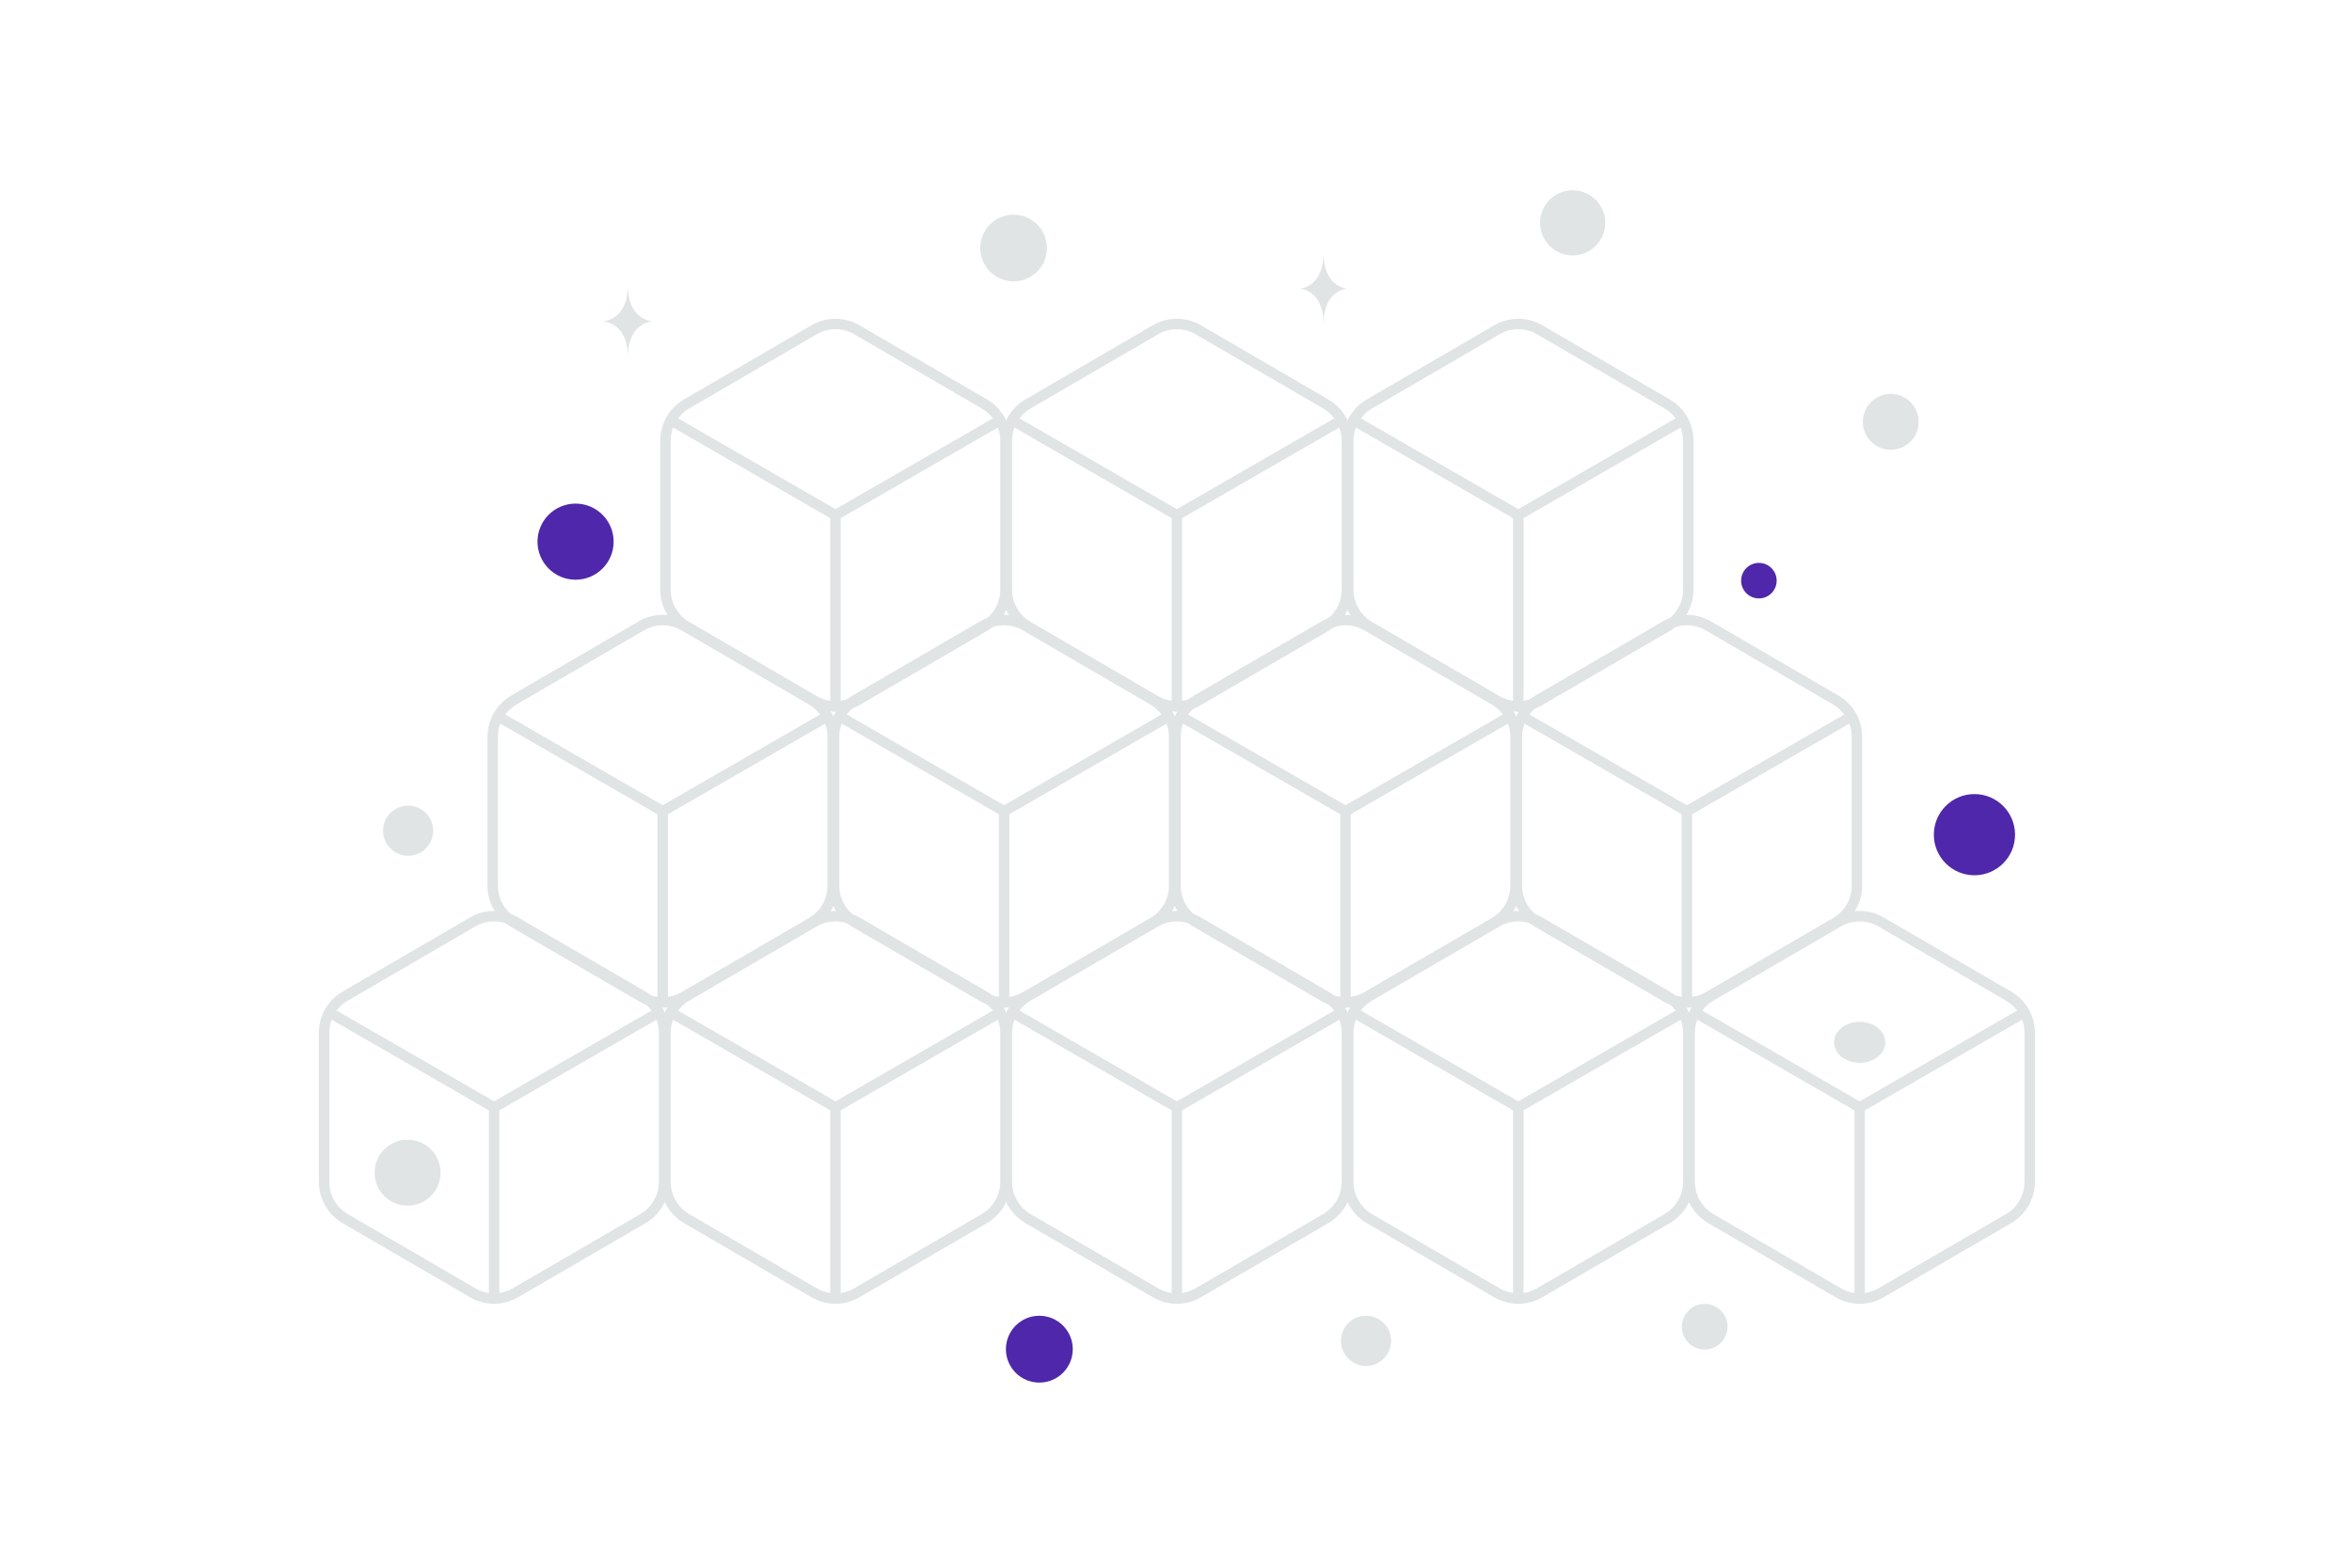<svg width="900" height="600" viewBox="0 0 900 600" fill="none" xmlns="http://www.w3.org/2000/svg">
<g clip-path="url(#clip0_1235_25879)">
<path d="M755.525 303.918C746.944 303.918 739.988 310.874 739.988 319.455C739.988 328.036 746.944 334.992 755.525 334.992C764.106 334.992 771.062 328.036 771.062 319.455C771.062 310.874 764.106 303.918 755.525 303.918Z" fill="#4F27AA"/>
<path d="M397.706 503.578C390.642 503.578 384.915 509.305 384.915 516.369C384.915 523.433 390.642 529.16 397.706 529.16C404.77 529.16 410.497 523.433 410.497 516.369C410.497 509.305 404.77 503.578 397.706 503.578Z" fill="#4F27AA"/>
<path d="M220.244 221.878C212.199 221.878 205.678 215.357 205.678 207.312C205.678 199.268 212.199 192.746 220.244 192.746C228.289 192.746 234.81 199.268 234.81 207.312C234.81 215.357 228.289 221.878 220.244 221.878Z" fill="#4F27AA"/>
<path d="M673.048 229.03C669.294 229.03 666.25 225.986 666.25 222.232C666.25 218.477 669.294 215.434 673.048 215.434C676.802 215.434 679.846 218.477 679.846 222.232C679.846 225.986 676.802 229.03 673.048 229.03Z" fill="#4F27AA"/>
<path d="M652.302 516.519C647.475 516.519 643.562 512.606 643.562 507.779C643.562 502.952 647.475 499.039 652.302 499.039C657.129 499.039 661.042 502.952 661.042 507.779C661.042 512.606 657.129 516.519 652.302 516.519Z" fill="#E1E4E5"/>
<path d="M155.962 461.447C148.99 461.447 143.338 455.795 143.338 448.823C143.338 441.851 148.99 436.199 155.962 436.199C162.934 436.199 168.586 441.851 168.586 448.823C168.586 455.795 162.934 461.447 155.962 461.447Z" fill="#E1E4E5"/>
<path d="M522.712 522.794C517.406 522.794 513.104 518.492 513.104 513.186C513.104 507.88 517.406 503.578 522.712 503.578C528.018 503.578 532.32 507.88 532.32 513.186C532.32 518.492 528.018 522.794 522.712 522.794Z" fill="#E1E4E5"/>
<path d="M723.506 172.13C717.606 172.13 712.824 167.347 712.824 161.448C712.824 155.548 717.606 150.766 723.506 150.766C729.405 150.766 734.188 155.548 734.188 161.448C734.188 167.347 729.405 172.13 723.506 172.13Z" fill="#E1E4E5"/>
<path d="M165.433 315.456C166.805 320.573 163.768 325.833 158.651 327.204C153.534 328.575 148.274 325.538 146.903 320.421C145.532 315.304 148.569 310.045 153.686 308.674C158.803 307.303 164.062 310.339 165.433 315.456Z" fill="#E1E4E5"/>
<path d="M387.855 107.686C380.807 107.686 375.094 101.973 375.094 94.925C375.094 87.877 380.807 82.164 387.855 82.164C394.903 82.164 400.616 87.877 400.616 94.925C400.616 101.973 394.903 107.686 387.855 107.686Z" fill="#E1E4E5"/>
<path d="M711.61 406.78C706.189 406.78 701.794 403.264 701.794 398.927C701.794 394.59 706.189 391.074 711.61 391.074C717.031 391.074 721.426 394.59 721.426 398.927C721.426 403.264 717.031 406.78 711.61 406.78Z" fill="#E1E4E5"/>
<path d="M613.834 82.048C615.617 88.701 611.669 95.54 605.015 97.323C598.362 99.106 591.523 95.157 589.74 88.504C587.957 81.851 591.906 75.012 598.559 73.229C605.213 71.446 612.051 75.395 613.834 82.048Z" fill="#E1E4E5"/>
<path d="M240.185 111.069H240.325C241.153 122.802 249.878 122.982 249.878 122.982C249.878 122.982 240.257 123.17 240.257 136.727C240.257 123.17 230.635 122.982 230.635 122.982C230.635 122.982 239.357 122.802 240.185 111.069ZM506.391 98.59H506.526C507.321 110.288 515.698 110.468 515.698 110.468C515.698 110.468 506.46 110.656 506.46 124.172C506.46 110.656 497.223 110.468 497.223 110.468C497.223 110.468 505.596 110.288 506.391 98.591V98.59Z" fill="#E1E4E5"/>
<path d="M124 452.328V395.305C124 389.515 127.082 384.164 132.083 381.253L180.876 352.856C183.36 351.41 186.183 350.648 189.057 350.648C191.931 350.648 194.754 351.41 197.238 352.856L246.03 381.253C248.489 382.684 250.529 384.734 251.948 387.2C253.367 389.666 254.113 392.461 254.114 395.305V452.336C254.114 458.126 251.032 463.477 246.03 466.388L197.238 494.785C194.754 496.232 191.931 496.993 189.057 496.993C186.183 496.993 183.36 496.232 180.876 494.785L132.083 466.388C129.625 464.955 127.585 462.903 126.167 460.436C124.749 457.969 124.002 455.174 124 452.328V452.328Z" stroke="#E1E4E5" stroke-width="4" stroke-linecap="round" stroke-linejoin="round"/>
<path d="M189.057 497.006V423.817M189.057 423.816L252.081 387.465M126.033 387.465L189.057 423.816" stroke="#E1E4E5" stroke-width="4" stroke-linecap="round" stroke-linejoin="round"/>
<path d="M188.532 339.003V281.981C188.532 276.191 191.614 270.84 196.615 267.929L245.408 239.532C247.892 238.086 250.715 237.324 253.589 237.324C256.463 237.324 259.286 238.086 261.77 239.532L310.562 267.929C313.021 269.36 315.061 271.41 316.48 273.876C317.899 276.342 318.645 279.137 318.646 281.981V339.012C318.646 344.802 315.564 350.153 310.562 353.064L261.77 381.461C259.286 382.907 256.463 383.669 253.589 383.669C250.715 383.669 247.892 382.907 245.408 381.461L196.615 353.064C194.157 351.631 192.117 349.578 190.699 347.111C189.281 344.644 188.534 341.849 188.532 339.003V339.003Z" stroke="#E1E4E5" stroke-width="4" stroke-linecap="round" stroke-linejoin="round"/>
<path d="M253.589 383.682V310.493M253.589 310.491L316.613 274.141M190.565 274.141L253.589 310.491" stroke="#E1E4E5" stroke-width="4" stroke-linecap="round" stroke-linejoin="round"/>
<path d="M254.638 452.328V395.305C254.638 389.515 257.72 384.164 262.722 381.253L311.514 352.856C313.998 351.41 316.821 350.648 319.695 350.648C322.569 350.648 325.392 351.41 327.876 352.856L376.669 381.253C379.128 382.684 381.168 384.735 382.586 387.2C384.005 389.666 384.751 392.461 384.752 395.305V452.336C384.752 458.126 381.67 463.477 376.669 466.388L327.876 494.785C325.392 496.232 322.569 496.993 319.695 496.993C316.821 496.993 313.998 496.232 311.514 494.785L262.722 466.388C260.263 464.956 258.223 462.903 256.805 460.436C255.387 457.97 254.639 455.174 254.638 452.328V452.328Z" stroke="#E1E4E5" stroke-width="4" stroke-linecap="round" stroke-linejoin="round"/>
<path d="M319.695 497.006V423.817M319.695 423.816L382.719 387.465M256.671 387.465L319.695 423.816" stroke="#E1E4E5" stroke-width="4" stroke-linecap="round" stroke-linejoin="round"/>
<path d="M254.638 225.68V168.657C254.638 162.867 257.72 157.516 262.722 154.605L311.514 126.208C313.998 124.762 316.821 124 319.695 124C322.569 124 325.392 124.762 327.876 126.208L376.669 154.605C379.128 156.036 381.168 158.086 382.586 160.552C384.005 163.018 384.751 165.812 384.752 168.657V225.688C384.752 231.478 381.67 236.829 376.669 239.74L327.876 268.137C325.392 269.583 322.569 270.345 319.695 270.345C316.821 270.345 313.998 269.583 311.514 268.137L262.722 239.74C260.263 238.307 258.223 236.255 256.805 233.788C255.387 231.321 254.639 228.526 254.638 225.68V225.68Z" stroke="#E1E4E5" stroke-width="4" stroke-linecap="round" stroke-linejoin="round"/>
<path d="M319.695 270.358V197.169M319.695 197.167L382.719 160.816M256.671 160.816L319.695 197.167" stroke="#E1E4E5" stroke-width="4" stroke-linecap="round" stroke-linejoin="round"/>
<path d="M319.17 339.003V281.981C319.17 276.191 322.253 270.84 327.254 267.929L376.046 239.532C378.53 238.086 381.353 237.324 384.227 237.324C387.101 237.324 389.924 238.086 392.408 239.532L441.201 267.929C443.66 269.36 445.7 271.41 447.118 273.876C448.537 276.342 449.283 279.137 449.284 281.981V339.012C449.284 344.802 446.202 350.153 441.201 353.064L392.408 381.461C389.924 382.907 387.101 383.669 384.227 383.669C381.353 383.669 378.53 382.907 376.046 381.461L327.254 353.064C324.796 351.631 322.756 349.579 321.337 347.111C319.919 344.644 319.172 341.849 319.17 339.003V339.003Z" stroke="#E1E4E5" stroke-width="4" stroke-linecap="round" stroke-linejoin="round"/>
<path d="M384.227 383.682V310.493M384.227 310.491L447.251 274.141M321.203 274.141L384.227 310.491" stroke="#E1E4E5" stroke-width="4" stroke-linecap="round" stroke-linejoin="round"/>
<path d="M385.277 452.328V395.305C385.277 389.515 388.359 384.164 393.36 381.253L442.152 352.856C444.636 351.41 447.459 350.648 450.333 350.648C453.207 350.648 456.03 351.41 458.514 352.856L507.307 381.253C509.766 382.684 511.806 384.735 513.224 387.2C514.643 389.666 515.389 392.461 515.39 395.305V452.336C515.39 458.126 512.308 463.477 507.307 466.388L458.514 494.785C456.03 496.232 453.207 496.993 450.333 496.993C447.459 496.993 444.636 496.232 442.152 494.785L393.36 466.388C390.902 464.955 388.862 462.903 387.444 460.436C386.026 457.969 385.279 455.174 385.277 452.328Z" stroke="#E1E4E5" stroke-width="4" stroke-linecap="round" stroke-linejoin="round"/>
<path d="M450.333 497.006V423.817M450.333 423.816L513.357 387.465M387.31 387.465L450.333 423.816" stroke="#E1E4E5" stroke-width="4" stroke-linecap="round" stroke-linejoin="round"/>
<path d="M385.277 225.68V168.657C385.277 162.867 388.359 157.516 393.36 154.605L442.152 126.208C444.636 124.762 447.459 124 450.333 124C453.207 124 456.03 124.762 458.514 126.208L507.307 154.605C509.766 156.036 511.806 158.086 513.224 160.552C514.643 163.018 515.389 165.812 515.39 168.657V225.688C515.39 231.478 512.308 236.829 507.307 239.74L458.514 268.137C456.03 269.583 453.207 270.345 450.333 270.345C447.459 270.345 444.636 269.583 442.152 268.137L393.36 239.74C390.902 238.307 388.862 236.255 387.444 233.788C386.026 231.321 385.279 228.525 385.277 225.68V225.68Z" stroke="#E1E4E5" stroke-width="4" stroke-linecap="round" stroke-linejoin="round"/>
<path d="M450.333 270.358V197.169M450.333 197.167L513.357 160.816M387.31 160.816L450.333 197.167" stroke="#E1E4E5" stroke-width="4" stroke-linecap="round" stroke-linejoin="round"/>
<path d="M449.809 339.003V281.981C449.809 276.191 452.891 270.84 457.892 267.929L506.685 239.532C509.169 238.086 511.992 237.324 514.866 237.324C517.74 237.324 520.562 238.086 523.046 239.532L571.839 267.929C574.298 269.36 576.338 271.411 577.756 273.876C579.175 276.342 579.921 279.137 579.922 281.981V339.012C579.922 344.802 576.84 350.153 571.839 353.064L523.046 381.461C520.562 382.907 517.74 383.669 514.866 383.669C511.992 383.669 509.169 382.907 506.685 381.461L457.892 353.064C455.434 351.631 453.394 349.578 451.976 347.111C450.558 344.644 449.811 341.849 449.809 339.003V339.003Z" stroke="#E1E4E5" stroke-width="4" stroke-linecap="round" stroke-linejoin="round"/>
<path d="M514.866 383.682V310.493M514.866 310.491L577.889 274.141M451.842 274.141L514.865 310.491" stroke="#E1E4E5" stroke-width="4" stroke-linecap="round" stroke-linejoin="round"/>
<path d="M515.915 452.328V395.305C515.915 389.515 518.997 384.164 523.998 381.253L572.791 352.856C575.275 351.41 578.098 350.648 580.972 350.648C583.846 350.648 586.669 351.41 589.153 352.856L637.945 381.253C640.404 382.684 642.444 384.735 643.862 387.2C645.281 389.666 646.027 392.461 646.028 395.305V452.336C646.028 458.126 642.946 463.477 637.945 466.388L589.153 494.785C586.669 496.232 583.846 496.993 580.972 496.993C578.098 496.993 575.275 496.232 572.791 494.785L523.998 466.388C521.54 464.955 519.5 462.903 518.082 460.436C516.664 457.969 515.917 455.174 515.915 452.328V452.328Z" stroke="#E1E4E5" stroke-width="4" stroke-linecap="round" stroke-linejoin="round"/>
<path d="M580.972 497.006V423.817M580.972 423.816L643.995 387.465M517.948 387.465L580.972 423.816" stroke="#E1E4E5" stroke-width="4" stroke-linecap="round" stroke-linejoin="round"/>
<path d="M515.915 225.68V168.657C515.915 162.867 518.997 157.516 523.998 154.605L572.791 126.208C575.275 124.762 578.098 124 580.972 124C583.846 124 586.669 124.762 589.153 126.208L637.945 154.605C640.404 156.036 642.444 158.086 643.862 160.552C645.281 163.018 646.027 165.812 646.028 168.657V225.688C646.028 231.478 642.946 236.829 637.945 239.74L589.153 268.137C586.669 269.583 583.846 270.345 580.972 270.345C578.098 270.345 575.275 269.583 572.791 268.137L523.998 239.74C521.54 238.307 519.5 236.255 518.082 233.788C516.664 231.321 515.917 228.525 515.915 225.68V225.68Z" stroke="#E1E4E5" stroke-width="4" stroke-linecap="round" stroke-linejoin="round"/>
<path d="M580.972 270.358V197.169M580.972 197.167L643.995 160.816M517.948 160.816L580.972 197.167" stroke="#E1E4E5" stroke-width="4" stroke-linecap="round" stroke-linejoin="round"/>
<path d="M580.447 339.003V281.981C580.447 276.191 583.529 270.84 588.53 267.929L637.323 239.532C639.807 238.086 642.63 237.324 645.504 237.324C648.378 237.324 651.201 238.086 653.685 239.532L702.477 267.929C704.936 269.36 706.976 271.41 708.395 273.876C709.813 276.342 710.56 279.137 710.561 281.981V339.012C710.561 344.802 707.479 350.153 702.477 353.064L653.685 381.461C651.201 382.907 648.378 383.669 645.504 383.669C642.63 383.669 639.807 382.907 637.323 381.461L588.53 353.064C586.072 351.631 584.032 349.578 582.614 347.111C581.196 344.644 580.449 341.849 580.447 339.003V339.003Z" stroke="#E1E4E5" stroke-width="4" stroke-linecap="round" stroke-linejoin="round"/>
<path d="M645.504 383.682V310.493M645.504 310.491L708.528 274.141M582.48 274.141L645.504 310.491" stroke="#E1E4E5" stroke-width="4" stroke-linecap="round" stroke-linejoin="round"/>
<path d="M646.553 452.328V395.305C646.553 389.515 649.635 384.164 654.636 381.253L703.429 352.856C705.913 351.41 708.736 350.648 711.61 350.648C714.484 350.648 717.307 351.41 719.791 352.856L768.583 381.253C771.042 382.684 773.082 384.734 774.501 387.2C775.92 389.666 776.666 392.461 776.667 395.305V452.336C776.667 458.126 773.585 463.477 768.583 466.388L719.791 494.785C717.307 496.232 714.484 496.993 711.61 496.993C708.736 496.993 705.913 496.232 703.429 494.785L654.636 466.388C652.178 464.955 650.138 462.903 648.72 460.436C647.302 457.969 646.554 455.174 646.553 452.328V452.328Z" stroke="#E1E4E5" stroke-width="4" stroke-linecap="round" stroke-linejoin="round"/>
<path d="M711.61 497.006V423.817M711.61 423.816L774.634 387.465M648.586 387.465L711.61 423.816" stroke="#E1E4E5" stroke-width="4" stroke-linecap="round" stroke-linejoin="round"/>
</g>
<defs>
<clipPath id="clip0_1235_25879">
<rect width="900" height="600" fill="white"/>
</clipPath>
</defs>
</svg>
